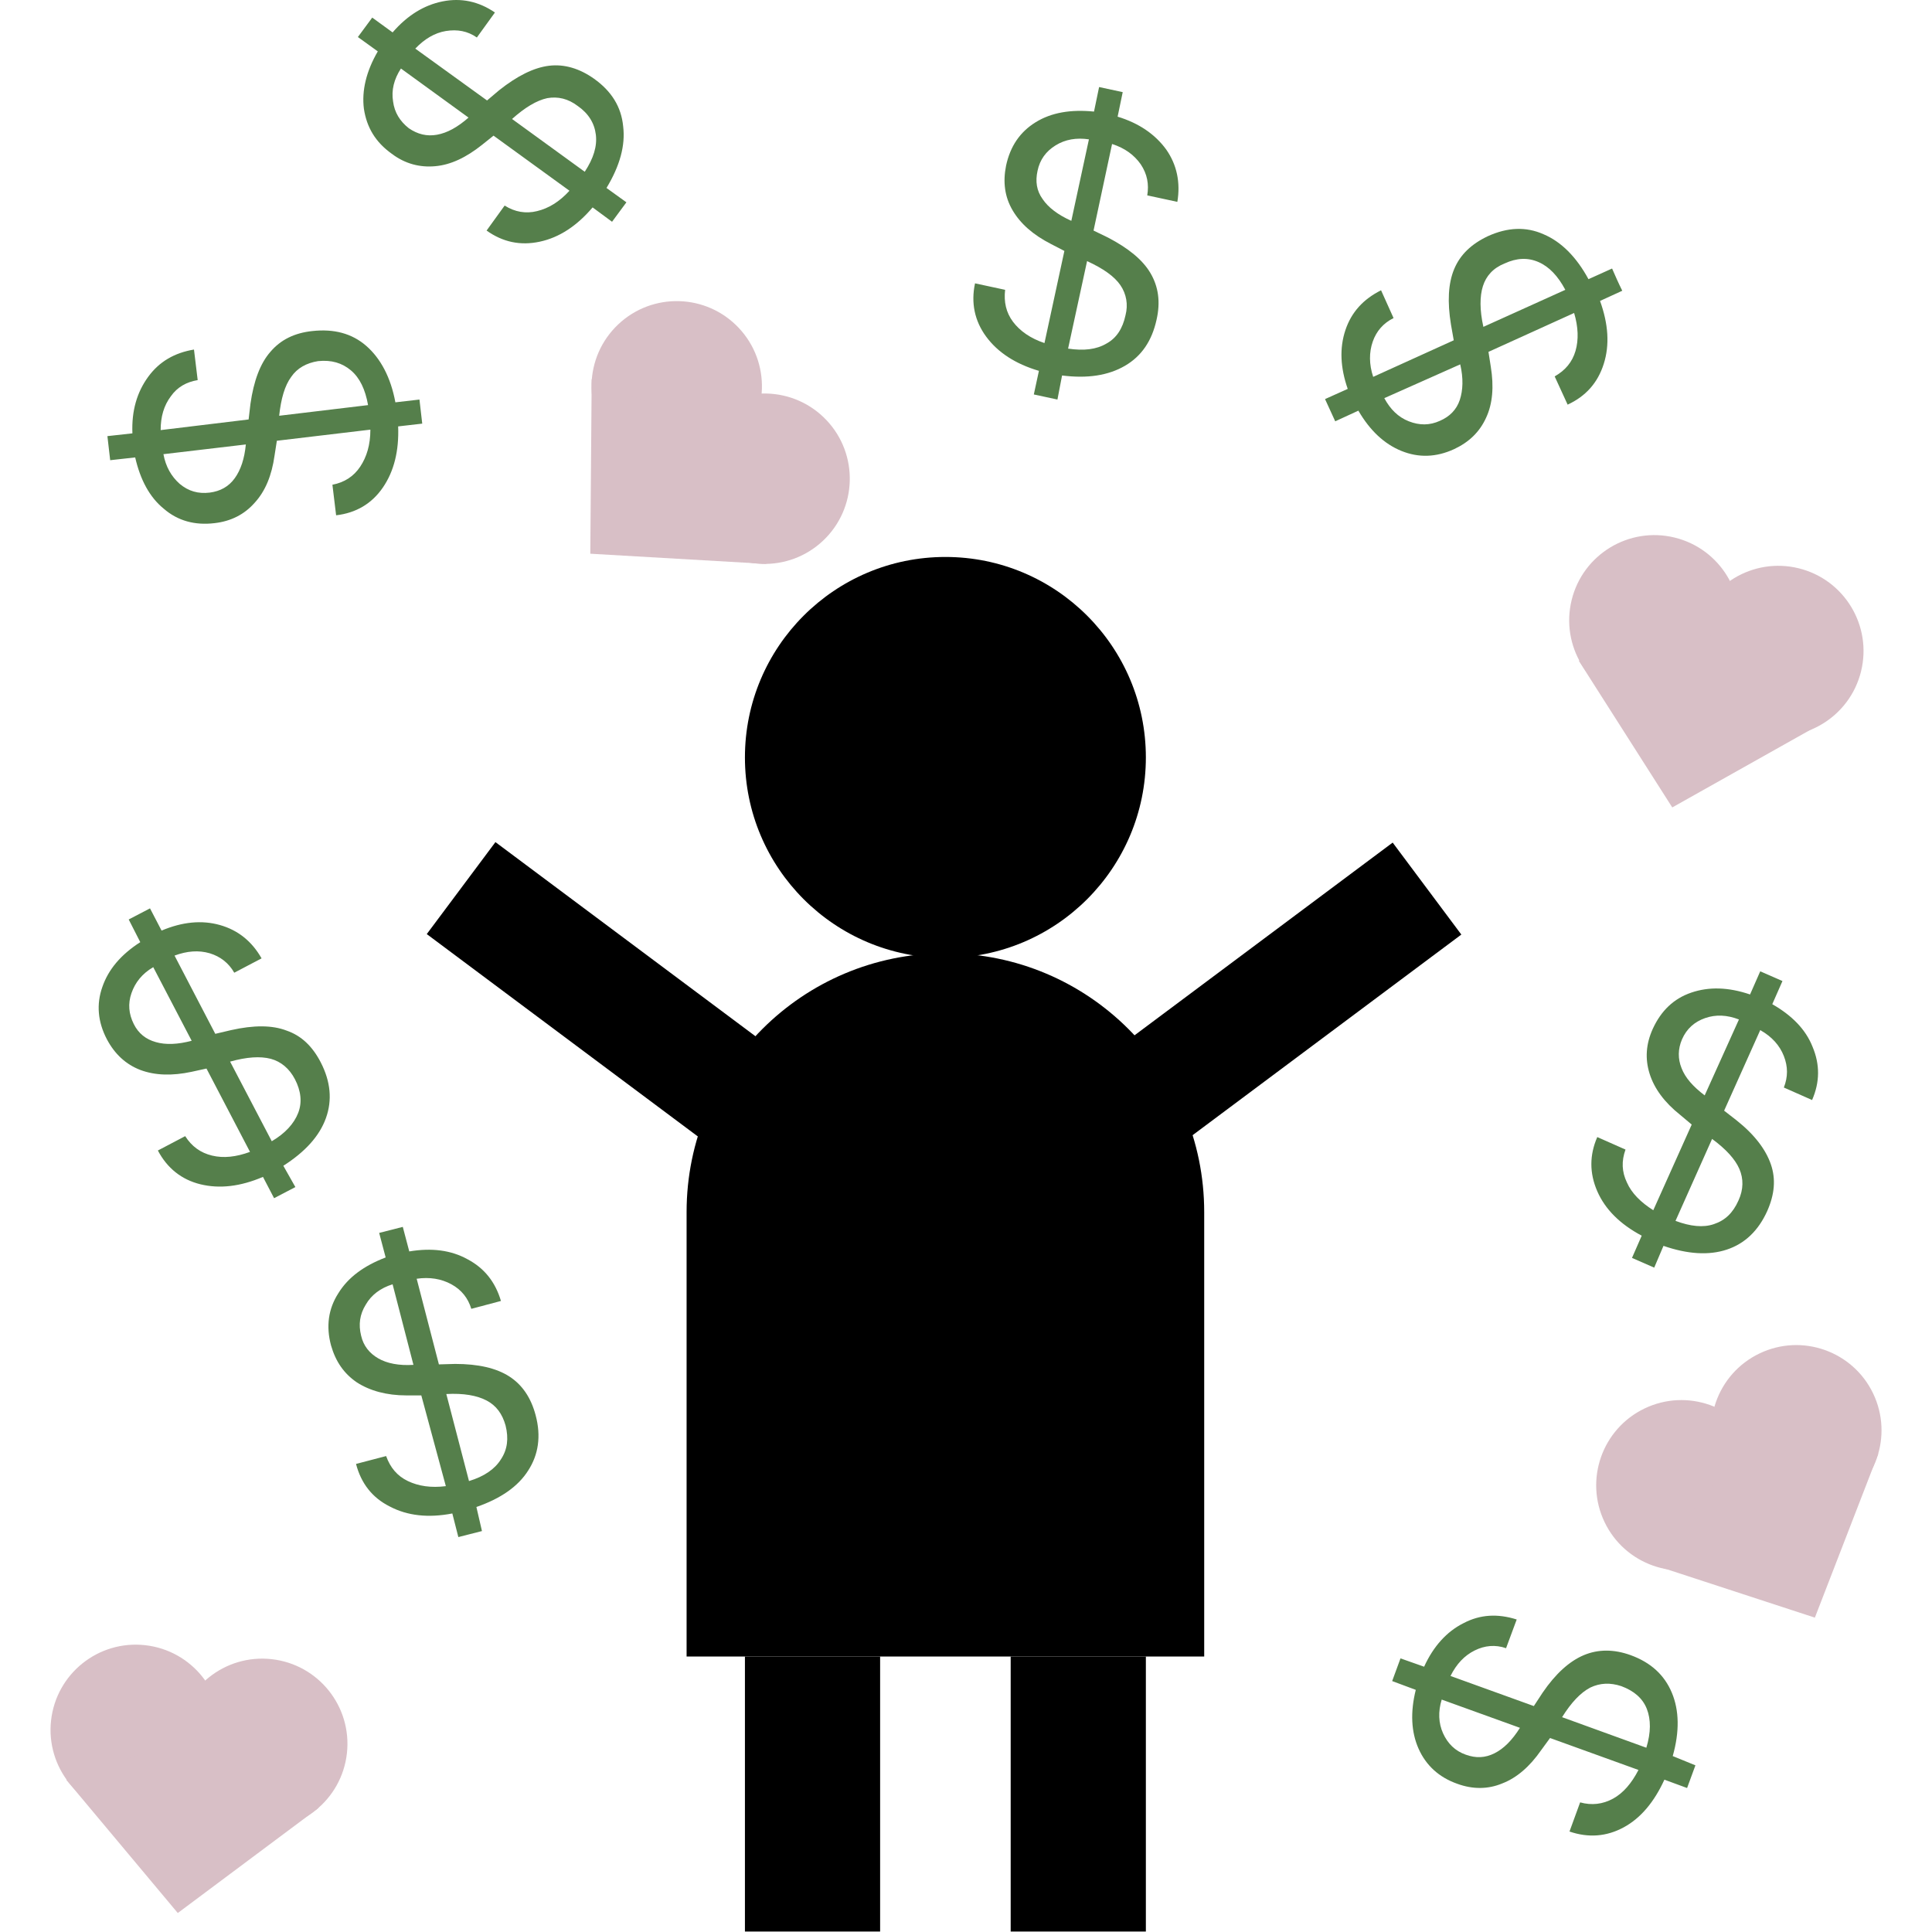 <?xml version="1.0" encoding="utf-8"?>
<!-- Generator: Adobe Illustrator 19.2.0, SVG Export Plug-In . SVG Version: 6.00 Build 0)  -->
<svg version="1.1" id="Layer_1" xmlns="http://www.w3.org/2000/svg" xmlns:xlink="http://www.w3.org/1999/xlink" x="0px" y="0px"
	 viewBox="0 0 417.3 417.3" style="enable-background:new 0 0 417.3 417.3;" xml:space="preserve">
<style type="text/css">
	.st0{fill:#557F4B;}
	.st1{fill:#D8BFC6;}
</style>
<circle cx="204.2" cy="163.6" r="43.3"/>
<path d="M260.1,357.8H148.3v-96c0-30.9,25-55.9,55.9-55.9h0c30.9,0,55.9,25,55.9,55.9V357.8z"/>
<rect x="160.9" y="357.8" width="29.2" height="59.4"/>
<rect x="218.3" y="357.8" width="29.2" height="59.4"/>
<rect x="116.6" y="177.1" transform="matrix(0.598 -0.801 0.801 0.598 -119.405 189.246)" width="24.8" height="73.3"/>
<rect x="266.4" y="177.1" transform="matrix(-0.598 -0.801 0.801 -0.598 274.376 564.984)" width="24.8" height="73.3"/>
<g>
	<path class="st0" d="M348.2,58c0.7,1.6,1.4,3.2,2.2,4.8l-4.8,2.2c1.8,5,2.1,9.5,0.8,13.6c-1.3,4.1-3.9,7-7.8,8.8l-2.8-6.1
		c2.3-1.3,3.8-3.1,4.5-5.5c0.7-2.4,0.6-5.2-0.3-8.2l-18.5,8.4l0.5,3.2c0.7,4.3,0.4,8-1,11c-1.4,3.1-3.7,5.3-6.9,6.8
		c-3.9,1.8-7.7,1.9-11.4,0.4c-3.7-1.5-6.8-4.4-9.3-8.7l-5,2.3l-2.2-4.8l4.9-2.2c-1.6-4.6-1.8-8.8-0.5-12.7c1.3-3.9,3.9-6.7,7.7-8.6
		l2.7,6c-2.2,1.1-3.7,2.8-4.5,5.1c-0.8,2.3-0.8,4.9,0.1,7.6l17.4-7.9l-0.6-3.4c-0.8-4.9-0.6-8.9,0.7-12c1.3-3.1,3.7-5.4,7.3-7.1
		c4.2-1.9,8.2-2.1,12-0.4c3.8,1.6,7.1,4.9,9.7,9.7L348.2,58z M315.3,86.4c0.7-2.1,0.8-4.7,0.1-7.7L299,86c1.3,2.4,3,4.1,5.3,5
		c2.3,0.9,4.5,0.9,6.7-0.1C313.1,90,314.6,88.5,315.3,86.4z M320.3,61.8c-0.7,2.2-0.7,5.2,0.1,8.8l17.7-8c-1.6-3-3.5-5-5.8-6
		c-2.3-1-4.7-0.9-7.3,0.3C322.5,57.9,321,59.6,320.3,61.8z"/>
</g>
<g>
	<path class="st0" d="M63.8,256.4c-1.5,0.8-3.1,1.6-4.6,2.4l-2.4-4.6c-4.9,2.1-9.4,2.6-13.5,1.6c-4.1-1-7.2-3.5-9.2-7.3l5.9-3.1
		c1.4,2.2,3.3,3.6,5.8,4.2c2.5,0.6,5.2,0.3,8.2-0.8l-9.4-18l-3.2,0.7c-4.2,0.9-7.9,0.8-11.1-0.4c-3.1-1.2-5.5-3.4-7.2-6.6
		c-2-3.8-2.3-7.6-1-11.3c1.3-3.8,4-7,8.2-9.7l-2.5-4.9l4.6-2.4l2.5,4.8c4.5-1.9,8.7-2.3,12.6-1.2c3.9,1.1,6.9,3.5,9,7.2l-5.9,3.1
		c-1.2-2.1-3-3.5-5.3-4.2c-2.4-0.7-4.9-0.5-7.6,0.5l8.8,16.9l3.4-0.8c4.9-1.1,8.9-1.1,12,0.1c3.2,1.1,5.6,3.4,7.4,6.9
		c2.1,4.1,2.5,8.1,1.1,12c-1.4,3.9-4.5,7.3-9.2,10.3L63.8,256.4z M33.7,225.1c2.1,0.6,4.7,0.5,7.7-0.3l-8.3-15.9
		c-2.4,1.4-3.9,3.3-4.7,5.6c-0.8,2.3-0.6,4.5,0.5,6.7C29.9,223.2,31.5,224.5,33.7,225.1z M58.5,228.7c-2.3-0.6-5.2-0.4-8.8,0.6
		l9,17.2c2.9-1.7,4.8-3.8,5.7-6.1c0.9-2.3,0.6-4.8-0.7-7.3C62.5,230.8,60.7,229.3,58.5,228.7z"/>
</g>
<g>
	<path class="st0" d="M357.3,273.8c-1.6-0.7-3.2-1.4-4.8-2.1l2.1-4.8c-4.7-2.5-7.9-5.7-9.6-9.6c-1.7-3.9-1.7-7.8,0-11.7l6.1,2.7
		c-0.9,2.5-0.8,4.8,0.3,7.1c1,2.3,3,4.3,5.7,6l8.3-18.5l-2.5-2.1c-3.4-2.7-5.6-5.7-6.6-8.9c-1-3.2-0.8-6.4,0.7-9.7
		c1.8-3.9,4.5-6.5,8.3-7.8c3.8-1.3,8-1.2,12.7,0.4l2.2-5l4.8,2.1l-2.2,5c4.2,2.4,7.2,5.4,8.7,9.2c1.6,3.8,1.6,7.6-0.1,11.5l-6.1-2.7
		c0.9-2.3,0.9-4.5,0-6.8c-0.9-2.3-2.6-4.2-5.1-5.6l-7.8,17.4l2.7,2.1c3.9,3.1,6.3,6.3,7.4,9.5c1.1,3.2,0.8,6.5-0.8,10.1
		c-1.9,4.2-4.8,7-8.7,8.3c-3.9,1.3-8.5,1-13.7-0.8L357.3,273.8z M363.2,230.7c0.8,2.1,2.5,4,5,5.9l7.4-16.4c-2.6-1-5-1.1-7.3-0.3
		c-2.3,0.8-4,2.3-5,4.6C362.4,226.6,362.4,228.7,363.2,230.7z M375.7,252.5c-0.9-2.1-2.9-4.3-5.9-6.5l-7.9,17.7
		c3.2,1.2,6,1.5,8.3,0.7c2.4-0.8,4.1-2.4,5.3-5.1C376.6,256.9,376.6,254.6,375.7,252.5z"/>
</g>
<g>
	<path class="st0" d="M90.6,86.3c0.2,1.7,0.4,3.5,0.6,5.2l-5.2,0.6c0.2,5.3-0.9,9.7-3.3,13.2c-2.4,3.5-5.8,5.5-10.1,6l-0.8-6.6
		c2.6-0.5,4.6-1.8,6-3.9c1.4-2.1,2.2-4.7,2.2-8l-20.2,2.4l-0.5,3.2c-0.6,4.3-2,7.7-4.3,10.2c-2.2,2.5-5.1,4-8.7,4.4
		c-4.2,0.5-7.9-0.5-10.9-3.1c-3.1-2.5-5.1-6.3-6.2-11.1l-5.4,0.6l-0.6-5.2l5.4-0.6c-0.2-4.9,1-8.9,3.4-12.2c2.4-3.3,5.7-5.2,9.9-5.9
		l0.8,6.6c-2.4,0.4-4.4,1.5-5.8,3.5c-1.5,2-2.2,4.4-2.2,7.3l19-2.3l0.4-3.4c0.7-4.9,2.1-8.7,4.3-11.2c2.2-2.6,5.2-4.1,9.1-4.5
		c4.6-0.5,8.5,0.5,11.6,3.2c3.1,2.7,5.3,6.8,6.3,12.2L90.6,86.3z M50.7,103.3c1.3-1.8,2.1-4.2,2.4-7.3l-17.8,2.1
		c0.5,2.7,1.7,4.8,3.5,6.4c1.9,1.6,4,2.2,6.5,1.9C47.6,106.1,49.4,105.1,50.7,103.3z M62.9,81.4c-1.4,1.9-2.2,4.7-2.6,8.4l19.2-2.3
		c-0.6-3.4-1.8-5.9-3.7-7.5c-1.9-1.6-4.2-2.3-7.1-2C66.2,78.4,64.2,79.5,62.9,81.4z"/>
</g>
<g>
	<path class="st0" d="M135.3,43.7c-1,1.4-2.1,2.8-3.1,4.2l-4.2-3.1c-3.4,4-7.2,6.5-11.4,7.4c-4.2,0.9-8,0.1-11.5-2.4l3.9-5.4
		c2.2,1.4,4.6,1.8,7,1.2c2.5-0.6,4.8-2,7-4.4l-16.4-11.9l-2.5,2c-3.4,2.7-6.7,4.3-10.1,4.6c-3.3,0.3-6.5-0.5-9.4-2.7
		c-3.5-2.5-5.4-5.7-6-9.7c-0.5-3.9,0.5-8.1,3-12.4L77.3,8l3.1-4.2L84.8,7c3.2-3.7,6.8-5.9,10.8-6.7c4-0.8,7.8,0,11.3,2.4l-3.9,5.4
		c-2-1.4-4.2-1.8-6.7-1.4c-2.4,0.4-4.6,1.7-6.6,3.8l15.5,11.2l2.6-2.2c3.9-3.1,7.5-4.9,10.8-5.3c3.3-0.4,6.6,0.6,9.7,2.8
		c3.8,2.7,5.9,6.1,6.3,10.3c0.5,4.1-0.7,8.5-3.6,13.3L135.3,43.7z M94.4,29.1c2.2-0.4,4.4-1.6,6.8-3.7L86.6,14.8
		c-1.5,2.3-2.1,4.7-1.7,7.1c0.3,2.4,1.5,4.3,3.4,5.8C90.2,29,92.2,29.5,94.4,29.1z M118.2,21.2c-2.3,0.5-4.8,2-7.6,4.5l15.7,11.4
		c1.9-2.9,2.7-5.5,2.4-8c-0.3-2.5-1.6-4.6-3.9-6.2C122.7,21.3,120.5,20.8,118.2,21.2z"/>
</g>
<g>
	<path class="st0" d="M228.4,86.3c-1.7-0.4-3.4-0.7-5.1-1.1l1.1-5.1c-5.1-1.5-8.9-4-11.4-7.4c-2.5-3.4-3.3-7.3-2.4-11.5l6.5,1.4
		c-0.3,2.6,0.2,4.9,1.7,6.9c1.5,2,3.8,3.6,6.8,4.6l4.3-19.9l-2.9-1.5c-3.9-2-6.6-4.4-8.3-7.3c-1.7-2.9-2.1-6.1-1.4-9.6
		c0.9-4.2,3-7.3,6.4-9.4c3.4-2.1,7.6-2.8,12.6-2.3l1.1-5.3l5.1,1.1l-1.1,5.3c4.6,1.4,8.1,3.8,10.5,7.1c2.3,3.3,3.1,7.1,2.4,11.3
		l-6.5-1.4c0.4-2.4,0-4.6-1.4-6.7c-1.4-2-3.4-3.5-6.2-4.4l-4,18.7l3.1,1.5c4.4,2.3,7.5,4.8,9.2,7.7c1.7,2.9,2.2,6.2,1.3,10.1
		c-1,4.5-3.2,7.8-6.8,9.9c-3.6,2.1-8.1,2.8-13.6,2.1L228.4,86.3z M225.2,43c1.2,1.8,3.3,3.4,6.2,4.7l3.8-17.6
		c-2.7-0.4-5.1,0-7.2,1.3c-2.1,1.3-3.4,3.1-3.9,5.5C223.6,39.2,223.9,41.2,225.2,43z M242,61.6c-1.3-1.9-3.7-3.6-7.2-5.2l-4.1,18.9
		c3.4,0.5,6.1,0.2,8.3-1.1c2.2-1.2,3.5-3.3,4.1-6.1C243.7,65.8,243.3,63.5,242,61.6z"/>
</g>
<g>
	<path class="st0" d="M104.1,330.7c-1.7,0.4-3.4,0.9-5.1,1.3l-1.3-5.1c-5.2,1-9.7,0.5-13.5-1.5c-3.8-1.9-6.2-5-7.3-9.2l6.5-1.7
		c0.9,2.5,2.4,4.3,4.7,5.4c2.3,1.1,5,1.5,8.2,1.1L91,301.4l-3.2,0c-4.3,0-7.9-1-10.7-2.8c-2.8-1.9-4.6-4.5-5.6-8
		c-1.1-4.1-0.6-7.9,1.6-11.3c2.1-3.4,5.5-5.9,10.2-7.7l-1.4-5.3L87,265l1.4,5.3c4.8-0.8,9-0.3,12.6,1.7c3.6,1.9,6,4.9,7.2,9
		l-6.4,1.7c-0.7-2.3-2.1-4.1-4.3-5.3c-2.2-1.2-4.7-1.6-7.5-1.2l4.8,18.5l3.5-0.1c5,0,8.9,0.9,11.7,2.7c2.8,1.8,4.7,4.6,5.7,8.4
		c1.2,4.5,0.6,8.5-1.6,11.9c-2.2,3.5-6,6.1-11.2,7.9L104.1,330.7z M81.7,293.4c1.9,1.1,4.5,1.6,7.6,1.4l-4.5-17.4
		c-2.6,0.8-4.6,2.3-5.8,4.4c-1.3,2.1-1.6,4.3-1,6.7C78.5,290.7,79.8,292.3,81.7,293.4z M105.1,302.5c-2.1-1.1-5-1.6-8.7-1.4
		l4.9,18.8c3.3-1,5.6-2.6,6.9-4.7c1.4-2.1,1.7-4.5,1-7.3C108.5,305.4,107.2,303.6,105.1,302.5z"/>
</g>
<g>
	<path class="st0" d="M366.2,381.3c-0.6,1.6-1.2,3.3-1.8,4.9l-4.9-1.8c-2.2,4.8-5.1,8.3-8.8,10.3c-3.7,2-7.6,2.3-11.7,0.9l2.3-6.3
		c2.5,0.7,4.9,0.4,7.1-0.8c2.2-1.2,4-3.3,5.5-6.2l-19.1-6.9l-1.9,2.6c-2.5,3.6-5.3,6-8.4,7.2c-3.1,1.3-6.4,1.3-9.7,0.1
		c-4-1.4-6.8-4-8.4-7.6c-1.6-3.6-1.8-7.9-0.6-12.7l-5.1-1.9l1.8-4.9l5.1,1.8c2-4.4,4.9-7.6,8.5-9.4c3.6-1.9,7.4-2.1,11.5-0.8
		l-2.3,6.2c-2.3-0.8-4.6-0.6-6.8,0.5c-2.2,1.1-3.9,2.9-5.2,5.5l18,6.5l1.9-2.9c2.8-4.1,5.8-6.8,8.9-8.1c3.1-1.3,6.5-1.3,10.1,0
		c4.4,1.6,7.3,4.3,8.9,8.1c1.6,3.8,1.7,8.4,0.2,13.7L366.2,381.3z M322.8,378.7c2-1,3.8-2.8,5.5-5.5l-16.9-6.1
		c-0.8,2.6-0.7,5.1,0.3,7.3c1,2.2,2.6,3.8,4.9,4.6C318.8,379.8,320.8,379.7,322.8,378.7z M343.5,364.5c-2.1,1.1-4.1,3.2-6.1,6.4
		l18.2,6.6c1-3.3,1-6.1,0.1-8.4c-0.9-2.3-2.8-3.9-5.5-4.9C347.8,363.4,345.6,363.5,343.5,364.5z"/>
</g>
<g>
	
		<ellipse transform="matrix(0.239 -0.971 0.971 0.239 141.925 448.919)" class="st1" cx="357.3" cy="133.9" rx="18.4" ry="18.4"/>
	<ellipse transform="matrix(0.239 -0.971 0.971 0.239 155.907 479.898)" class="st1" cx="384" cy="140.5" rx="18.4" ry="18.4"/>
	<polygon class="st1" points="341,142.7 361.2,174.4 394.3,155.8 370,137.1 	"/>
</g>
<g>
	
		<ellipse transform="matrix(0.727 -0.687 0.687 0.727 -17.34 123.182)" class="st1" cx="146.1" cy="83.4" rx="18.4" ry="18.4"/>
	
		<ellipse transform="matrix(0.727 -0.687 0.687 0.727 -25.918 141.651)" class="st1" cx="165.1" cy="103.4" rx="18.4" ry="18.4"/>
	<polygon class="st1" points="127.8,81.9 127.5,119.6 165.5,121.8 155.2,92.9 	"/>
</g>
<g>
	
		<ellipse transform="matrix(0.902 -0.432 0.432 0.902 -102.933 188.535)" class="st1" cx="363.2" cy="320.6" rx="18.4" ry="18.4"/>
	
		<ellipse transform="matrix(0.902 -0.432 0.432 0.902 -95.343 198.102)" class="st1" cx="388" cy="308.7" rx="18.4" ry="18.4"/>
	<polygon class="st1" points="356.2,337.7 392,349.4 405.7,314 375,315 	"/>
</g>
<g>
	
		<ellipse transform="matrix(0.111 -0.994 0.994 0.111 -345.279 361.196)" class="st1" cx="29.2" cy="373.6" rx="18.4" ry="18.4"/>
	
		<ellipse transform="matrix(0.111 -0.994 0.994 0.111 -323.981 391.117)" class="st1" cx="56.6" cy="376.6" rx="18.4" ry="18.4"/>
	<polygon class="st1" points="14.3,384.4 38.4,413.2 68.8,390.5 42.3,375 	"/>
</g>
</svg>
